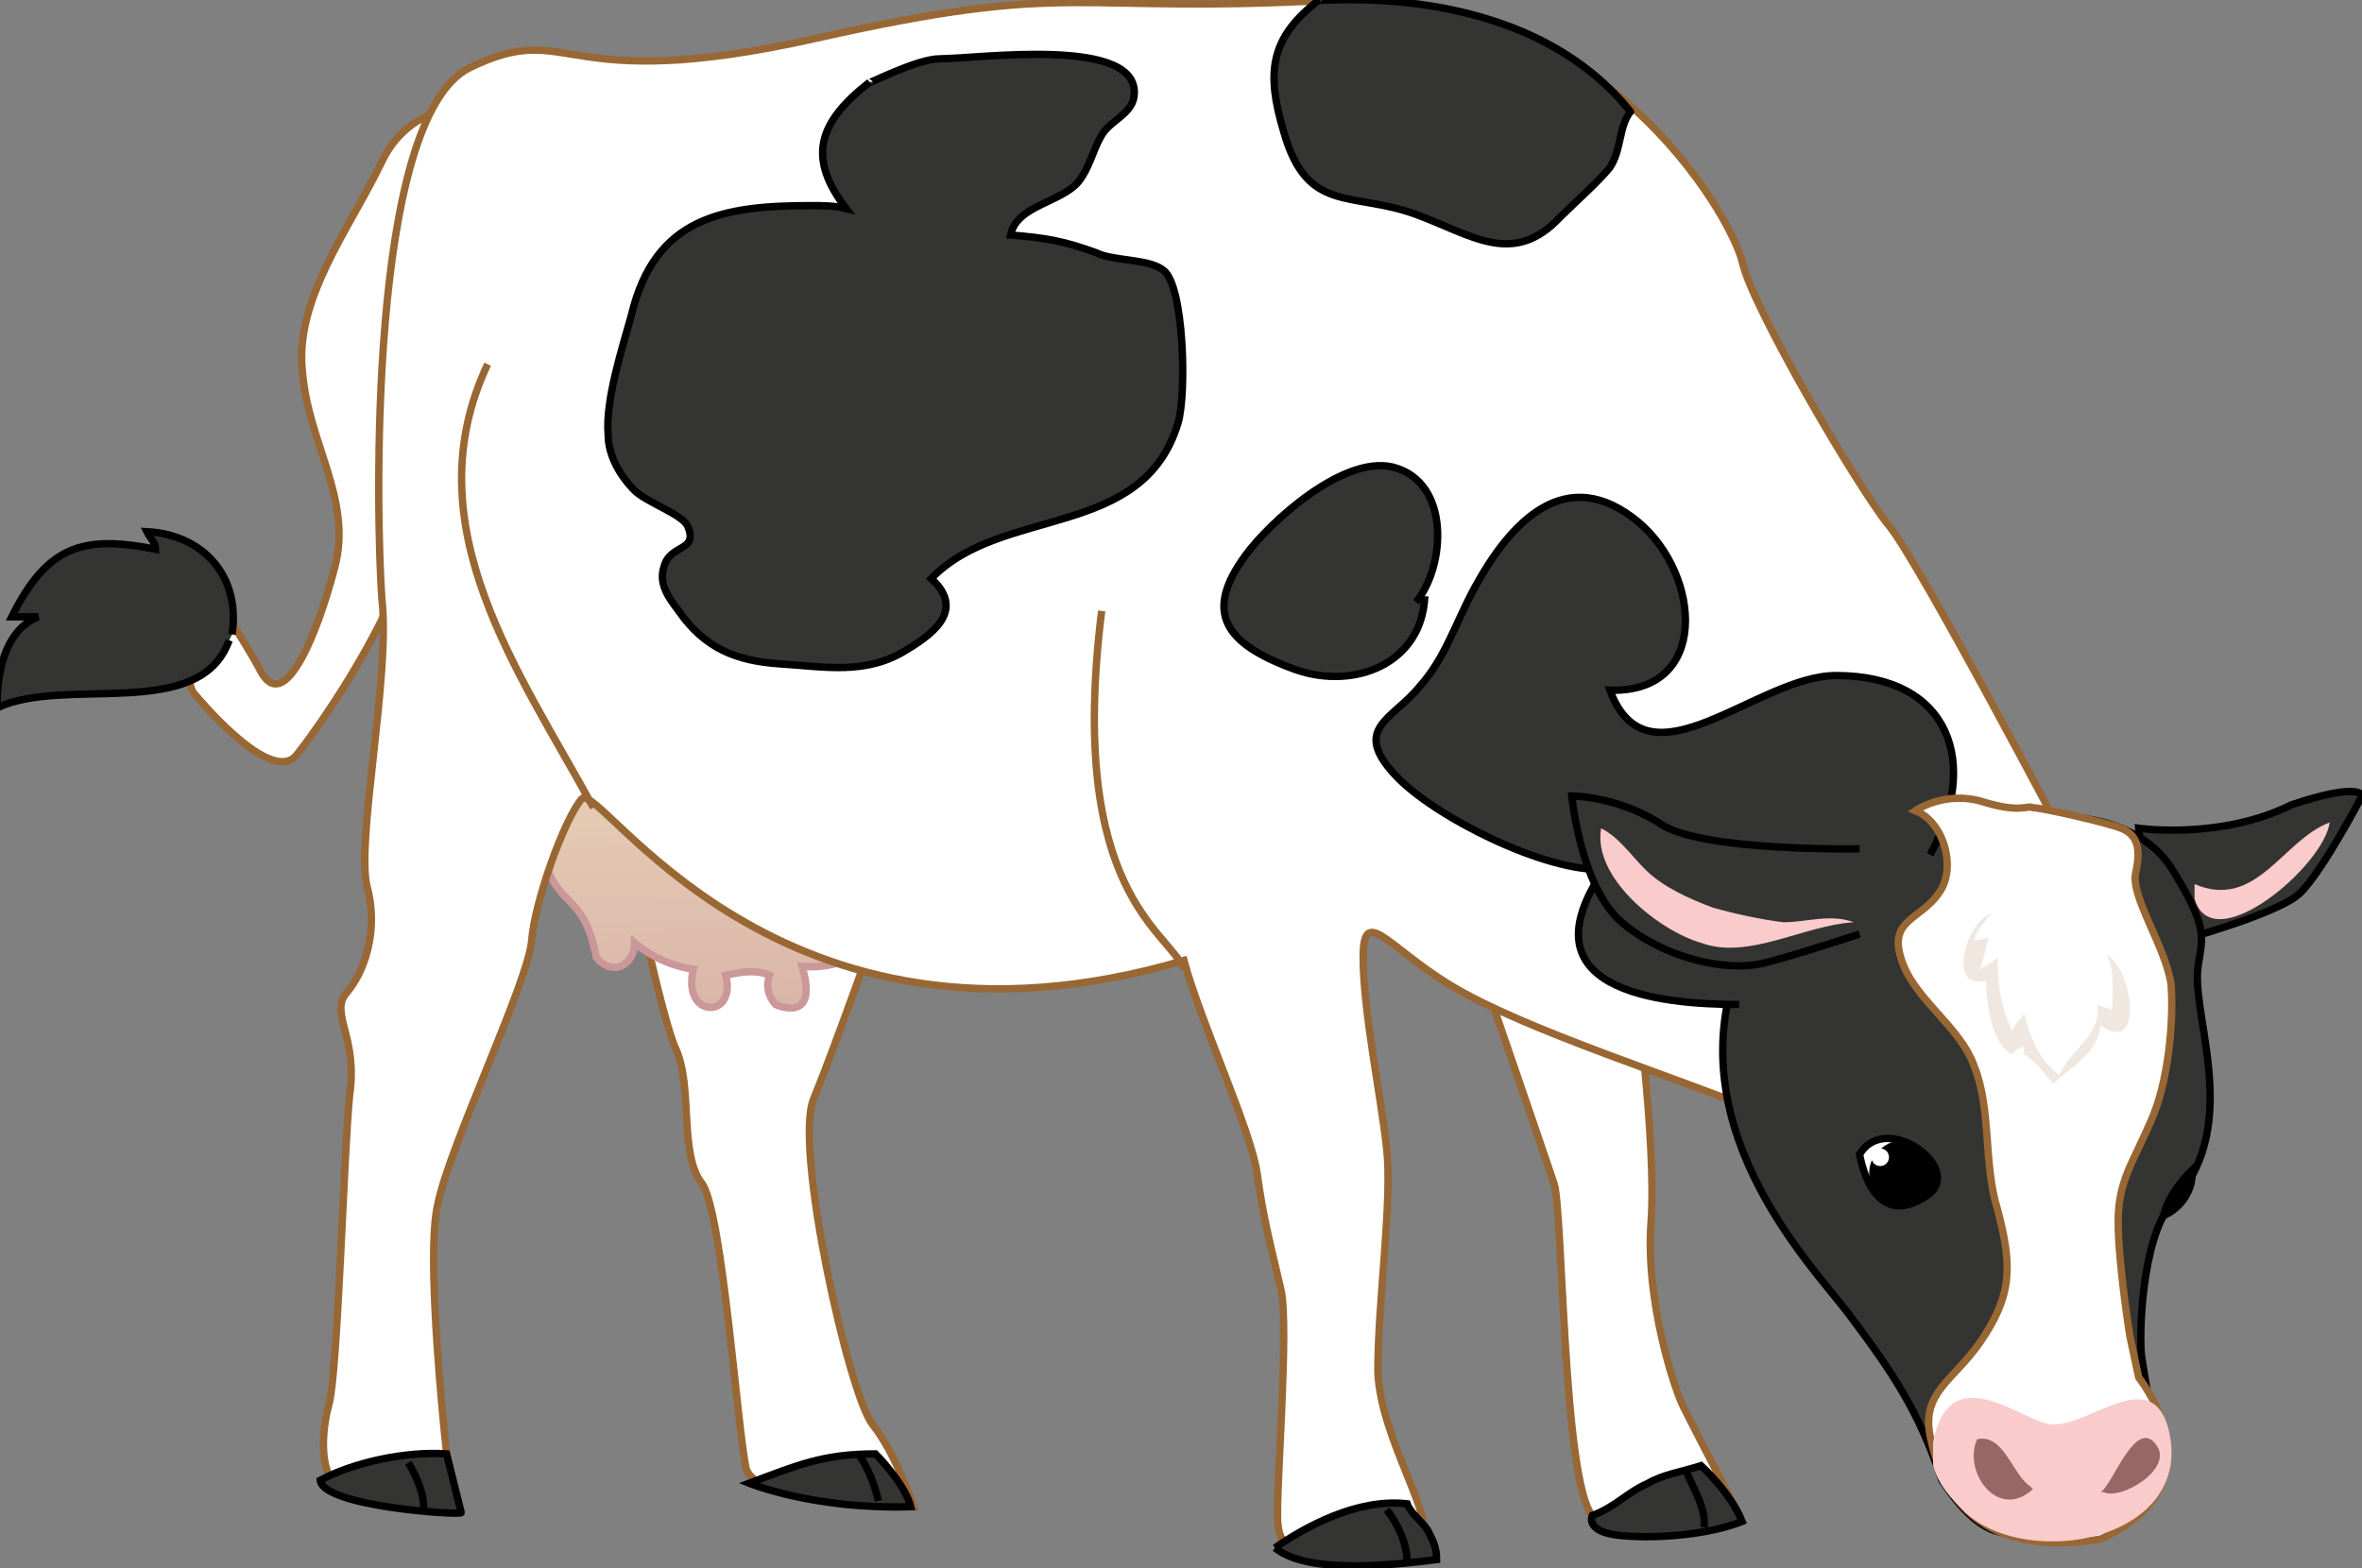 <svg xmlns="http://www.w3.org/2000/svg" version="1.0" viewBox="0 0 80.4 53.4"><rect x="0" y="0" width="80.4" height="53.4" fill="#808080" stroke="none"/><switch><g><path fill="#FFF" stroke="#996733" stroke-width=".25" d="M55.6 33s.8 5.9.6 8.6c-.2 2.7.8 5.7 1.1 6.3.3.6 1.8 3.5 1.8 3.5s-3.9 1.5-4.9.2c-1-1.2-1-10.4-1.3-11.3-.3-.9-2.5-7.3-2.5-7.3h5.2zm-25.5-2.1s-1.7 4.8-2.4 6.5c-.7 1.6 1.2 10.1 2 11.1s1.4 2.8 1.4 2.8-5.3 0-5.7-1.3c-.3-1.3-.8-8.7-1.5-9.7-.8-1-.3-3.3-.9-4.6-.6-1.3-2.2-9.3-2.2-9.3l9.3 4.5z"/><linearGradient id="a" x1="23.605" x2="24.631" y1="12.786" y2="43.996" gradientUnits="userSpaceOnUse"><stop offset="0" stop-color="#fbf8cd"/><stop offset="1" stop-color="#cb9798"/></linearGradient><path fill="url(#a)" stroke="#CB9798" stroke-width=".25" d="M29.9 32c-.8-1.3-2-2.3-3.3-3.2-1.6-1.1-3.7-4.2-5.8-3.4-1.6.6-2.8 2.6-2.2 4.1.5 1.4 1.3 1 1.7 3.1.6.7 1.3.2 1.3-.5.6.5 1.3.8 2 .9-.4 1.7 1.5 1.7 1.1.2.5-.1 1-.2 1.5 0-.2.5.1.9.2 1 0 0 1.5.7.9-1.3 1.1.1 1.7-.3 2.5-.7"/><path fill="#FFF" stroke="#996733" stroke-width=".25" d="M16.7 3.6s-2.6-.4-3.7 1.9-3 4.7-2.7 7.2c.2 2.4 1.7 4.3 1.1 6.6-.6 2.3-1.7 5-2.5 3.6-.8-1.5-2.1-3.3-2.1-3.3s-.7 3.4-.2 4c.5.6 2.7 3.1 3.5 2.1.8-1 5.3-7.2 4.3-11.1-1-3.9-.4-5.7.2-6.5.6-.7 2-2 2-2l.1-2.5z"/><path fill="#FFF" stroke="#996733" stroke-width=".25" d="M70.4 28.8s-5.1-9.7-6.1-10.9c-1-1.2-4.7-7.5-5-9-.4-1.6-4.8-9.3-13.9-8.9-9.1.5-8.7-.7-17.6 1.3-8.9 2-8.3-.7-11.8 1s-3.2 15.4-3 18.1c.3 2.6-.9 8.3-.5 9.8s-.1 2.9-.7 3.6c-.6.7.4 1.5.1 3.5-.2 2-.4 9.4-.7 10.5-.3 1.1-.3 2.5.4 2.9.7.4 3.8.6 3.8.6s-1-8.2-.5-10.3c.4-2 3.1-7.6 3.2-9 .1-1.3 1.1-4.1 1.7-4.8.6-.7 6.6 9.6 20.5 5.5.6 2.2 2.3 5.8 2.5 7.3.2 1.5.5 2.6.8 3.9.3 1.3-.2 7.1-.1 8 .1.9.5.5.5.5s3.8 1.2 4.4.3c.6-.9-1.4-3.6-1.5-6 0-2.4.5-5.8.3-7.6-.2-1.8-.8-4.7-.8-6.5 0-1.8.8-.4 2.9.9 2.6 1.6 7.9 3.2 11.2 4.6 1.4.6 7.3-7.3 7.3-7.3l2.6-2z"/><path fill="#343433" stroke="#000" stroke-width=".25" d="M72.8 28.2s2.8.4 5.2-.8c2.4-.8 2.4-.3 2.4-.3s-1.3 2.5-2.1 3.3c-.8.8-5.1 1.9-5.1 1.9l-.4-4.1z"/><path fill="#343433" stroke="#000" stroke-width=".25" d="M69.8 27.8s3-.2 4.2 1.9c1.3 2.1.9 2.3.8 3.4-.1 1.8 1.5 5.4-.9 7.9-1 1.2-1.1 4.5-1 5.2.1.7.4 2.3.5 3.2.1.9-.9 3.2-3 2.8-1.7-.3-2.5.9-4.3-1.8-.8-2.4-1.7-3.7-3.2-5.7-1.3-1.7-6.1-6.6-3.5-12.4 2.1-3.4 3.6-.2 2.7-.9-.5-.4 1-.8-.2-1.2-1.1-.3 2.7-2.9 4.4-2.7 2 .2 3.5.3 3.5.3z"/><path fill="#343433" stroke="#000" stroke-width=".25" d="M59.2 34.2c-2.8 0-7.4-.5-4.6-4.6-2 .1-5.8-1.8-7.1-3.2-1.5-1.6-.1-1.9.8-3 .9-1 1.2-2.1 1.9-3.4 1.2-2.2 3.1-4.3 5.6-2.2 2.1 1.8 2.4 5.8-1 5.7 1.3 3.5 5-.5 7.7-.5 3.9 0 4.9 3 3.2 6.1"/><path fill="#343433" stroke="#000" stroke-width=".25" d="M63.3 28.9s-5.2.1-6.7-.8c-1.5-1-3.1-1-3.1-1s.3 3.1 1.7 4.3c1.4 1.2 3.5 1.7 4.8 1.4 1.2-.3 3.3-1 3.3-1"/><path fill="#FFF" stroke="#996733" stroke-width=".25" d="M65.7 48.9c-.3-1.5.8-1.9 1.7-3.2 1.1-1.6 1.1-2.6.6-4.5-.5-1.6-.2-3.4-.8-4.9-.5-1.4-2.1-2.3-2.5-3.7-.4-1.3.7-1.3 1.3-2.2.6-.8.2-2.4-.8-2.8 0 0 1-.7 2.3-.3 1.3.4 1.5.1 1.7.2.3 0 2.5.5 3 .7.5.2.7.6.5 1.5-.2.8 1 2.5 1.2 3.8.1 1.3-.1 3.4-.7 4.7-.6 1.4-1.1 2-1.1 3.4s.4 3.9.4 3.9l.3 1.4s2.9 3.6-1.3 5.5c-3.6.6-5.3-1-5.8-3.5z"/><path fill="#FFF" stroke="#000" stroke-width=".25" d="M63.3 39.3s.4 2.7 2.3 1.4c1.3-.9-1.4-2.9-2.3-1.4z"/><path fill="#FFF" stroke="#996733" stroke-width=".25" d="M40.3 33c-.5-1.3-4-2.6-2.8-12.2m-17.3 6.7c-2.5-4.6-6.2-9.6-3.6-15.1"/><path d="M63.8 40.6c-.4-.8-.1-1.5.8-1.8l.4.2s1 .6.9 1.2c-.2.8-.9.9-1.1.9-.4 0-1-.5-1-.5z"/><path fill="#FACBCB" d="M63.1 31.4c-.8-.3-1.6 0-2.4 0-.8-.1-1.7-.3-2.4-.5-.8-.3-1.7-.7-2.3-1.3-.5-.5-.9-1.1-1.5-1.4-.3 1.7 2 3.5 3.4 3.9 1.6.6 3.5-.6 5.2-.7m11.6-1.3c2.1.9 3-1.5 4.6-2.1-.2 1.5-4 4.7-4.6 2.6m-8.9 18.5c.6-3 3.1-.6 4.1-.6 1.3 0 3.3-2 3.9.1 1 3.8-4.7 4.9-6.9 2.9-.5-.5-.9-.9-1.1-1.6v-.8z"/><path fill="#966" d="M69.1 50.6c-.6-.4-.9-1.8-1.8-1.6-.5 1.1.7 2.8 1.9 1.7m2.3.1c.4-.2 1.2-2.6 1.9-1.6.6.8-1.2 1.9-1.8 1.6"/><path d="M73.5 41.8c-.1-.8.7-1.8 1.2-2.2.2.8-.3 1.6-1 1.9"/><path fill="#996733" d="M67.8 31.1c-.3.3-.5.6-.6.9.1 0 .3 0 .5-.1-.1.4-.2.8-.3 1.1.1-.1.4-.2.6-.4 0 .9.1 1.7.5 2.5.1-.3.3-.4.4-.6.2.8.5 1.6 1.2 2.1.4-.9 1.4-1.3 1.3-2.4.1.1.4.1.5.2 0-.6.1-1.4-.2-1.9 1 .6 1.2 3.5-.2 2.4-.1 1-1 1.4-1.6 2-.3-.3-.6-.8-1-1v-.3c-.1.1-.3.1-.4.3-.7-.3-.9-1.8-.9-2.5-1.3.3-.7-1.8 0-2.2" opacity=".15"/><path fill="#343433" stroke="#000" stroke-width=".25" d="M32 2c1.3 0 6.9-.8 6.6 1.3-.1.6-.8.8-1.1 1.3-.3.5-.4 1.1-.8 1.6-.6.7-2.1.8-2.3 1.8 1.2.1 1.8.2 2.9.6.6.3 1.8.2 2.3.6.7.5.8 4.2.5 5.2-1.2 4-6 2.8-8.4 5.3 1.1 1 .2 1.8-.8 2.4-1.4.9-2.8.6-4.4.5-1.4-.1-2.5-.5-3.4-1.8-.3-.4-.7-.9-.5-1.5.2-.8 1.2-.5.8-1.4-.2-.4-1.4-.8-1.8-1.2-.5-.5-.9-1.2-.9-1.9-.1-1.2.5-3 .8-4.1.8-3.3 3.1-3.7 6.1-3.7.4 0 .8 0 1.2.1-1.3-1.7-1-2.9.8-4.3-.1.1 1.6-.8 2.4-.8zm23.5 1.8c-.4.5-.3 1.3-.7 1.9-.4.5-1.2 1.2-1.7 1.7-1.6 1.7-3 .6-4.9-.1-2.2-.8-3.7 0-4.5-2.8-.6-2-.5-3.2 1.2-4.5-.1.1 6.9-.8 10.6 3.8zM7.9 21.6c.3-2-1-3.4-2.9-3.5.1.2.3.4.3.6-2.5-.5-3.7-.1-4.9 2.3h.9c-1.2.5-1.4 2-1.4 3.1 2.3-1.1 6.9.5 7.9-2.3"/><circle cx="64" cy="39.4" r=".3" fill="#FFF"/><path fill="#343433" stroke="#000" stroke-width=".25" d="M43.4 52.7c1-.7 2.8-1.7 4.5-1.5.1.3.5.6.7.9.2.4.3.6.3 1-1.6.2-4.4.5-5.5-.4"/><path fill="none" stroke="#000" stroke-width=".25" d="M47.2 51.4c.4.5.7 1.2.7 1.8"/><path fill="#343433" stroke="#000" stroke-width=".25" d="M54.2 51.6c.8-.3 1.2-.8 1.9-1.1.5-.3 1.2-.4 1.8-.6 0 0 1 .9 1.4 1.9-1.5.6-3.9.6-4.6.4-.7-.2-.5-.6-.5-.6z"/><path fill="none" stroke="#000" stroke-width=".25" d="M58 52c.1-.6-.4-1.4-.6-1.9"/><path fill="#343433" stroke="#000" stroke-width=".25" d="M25.5 50.5c1.6-.6 2.5-1 4.3-1 0 0 1 1 1.2 1.8-3.3.1-5.5-.8-5.5-.8z"/><path fill="none" stroke="#000" stroke-width=".25" d="M29.9 51.1c-.1-.4-.3-1.1-.7-1.6"/><path fill="#343433" stroke="#000" stroke-width=".25" d="M10.9 50.4c1.1-.6 2.9-1 4.3-.9l.5 2c0 .1-4.7-.2-4.8-1.1z"/><path fill="none" stroke="#000" stroke-width=".25" d="M14.4 51.5c.1-.5-.2-1.2-.5-1.7"/><path fill="#343433" stroke="#000" stroke-width=".25" d="M48.5 20.3c-.1 2.3-2.4 3.2-4.4 2.5-2.5-.9-3.1-2-1.7-3.9.8-1.1 3.3-3.4 5-3 2 .5 1.8 3.4.8 4.6"/></g></switch></svg>
